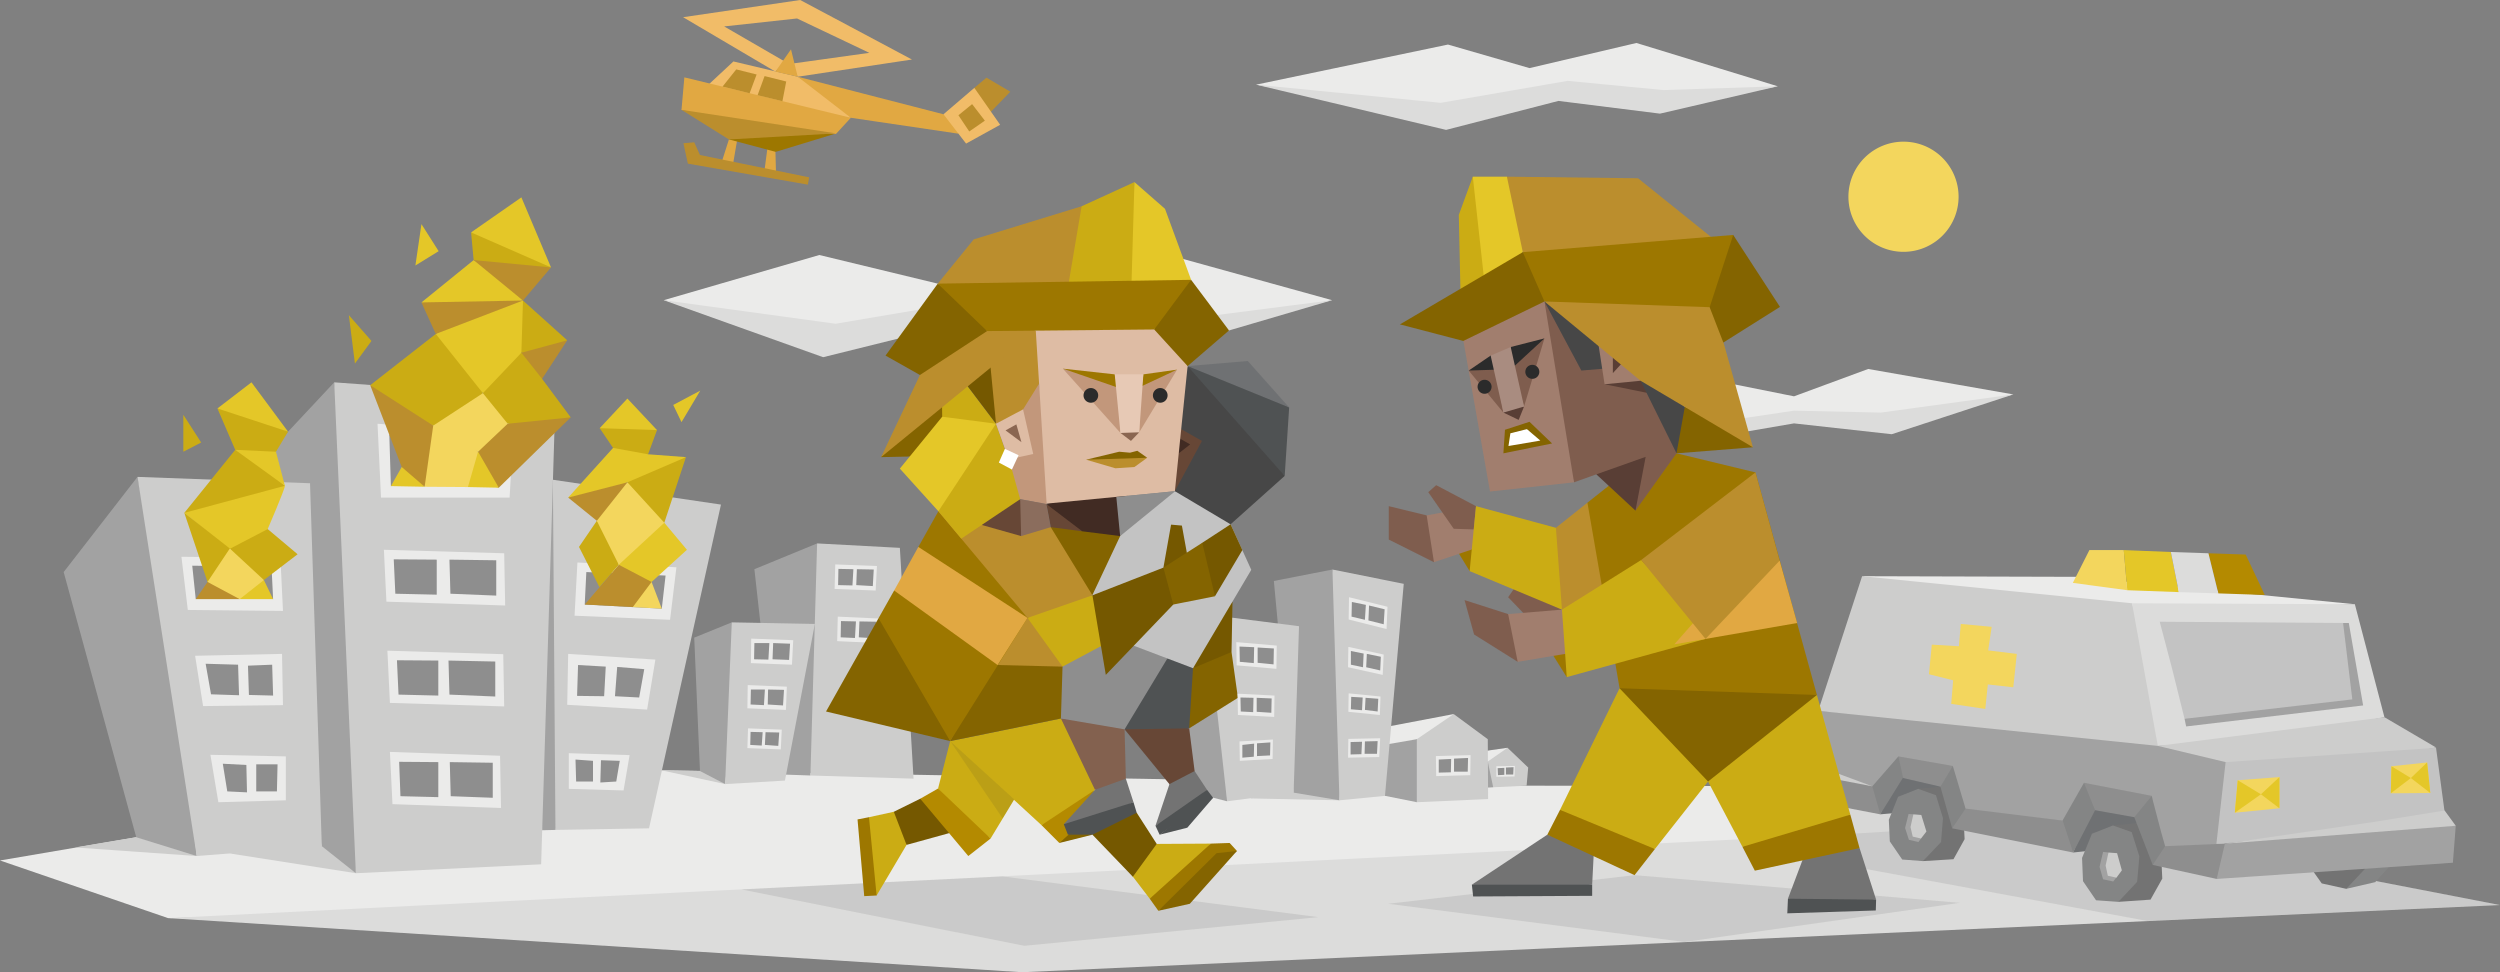 <svg id="Layer_1" data-name="Layer 1" xmlns="http://www.w3.org/2000/svg" viewBox="0 0 900 350"><rect x="0" y="0" width="900" height="350" fill="#808080" stroke="none"/><defs><style>.cls-1{fill:#ebebea;}.cls-2{fill:#dcdcdb;}.cls-3{fill:#9d7700;}.cls-4{fill:#a17e6e;}.cls-5{fill:#846400;}.cls-6{fill:#b48a00;}.cls-7{fill:#cdcdcc;}.cls-30,.cls-8{fill:#2b2b2b;}.cls-8{fill-opacity:0.1;}.cls-9{fill:#6f7173;}.cls-10{fill:#737373;}.cls-11{fill:#848585;}.cls-12{fill:#a2a2a2;}.cls-13{fill:#8e8e8e;}.cls-14{fill:#c3c3c3;}.cls-15{fill:#f3d65d;}.cls-16{fill:#e4c728;}.cls-17{fill:#bb8e2d;}.cls-18{fill:#cbac14;}.cls-19{fill:#755800;}.cls-20{fill:#83614f;}.cls-21{fill:#674736;}.cls-22{fill:#4f5253;}.cls-23{fill:#412b23;}.cls-24{fill:#474747;}.cls-25{fill:#c2977b;}.cls-26{fill:#debca4;}.cls-27{fill:#8a6651;}.cls-28{fill:#7f5d4e;}.cls-29{fill:#593e35;}.cls-31{fill:#fff;}.cls-32{fill:#e7c9b5;}.cls-33{fill:#a98c80;}.cls-34{fill:#8b6d5d;}.cls-35{fill:#e1a842;}.cls-36{fill:#f1bc68;}</style></defs><title>explorers_Virtuoso_ISTP_strenghts</title><g id="Layer_1-2" data-name="Layer_1"><g id="_396306376" data-name=" 396306376"><polygon class="cls-1" points="238.92 108.07 294.96 91.8 337.59 102.11 397.98 85.5 479.56 108.07 401.3 124.34 339.99 114.6 299.54 121.82 238.92 108.07"/><polygon class="cls-1" points="452.18 30.48 521.27 16.04 550.61 24.52 589.11 15.47 639.99 31.06 600.23 38.28 564.36 33.01 518.07 42.17 452.18 30.48"/><polygon class="cls-1" points="724.79 141.99 672.54 132.83 645.84 142.68 624.75 138.44 595.53 146.81 624.98 153.11 644.58 149.79 680.44 152.42 724.79 141.99"/><polygon class="cls-2" points="724.79 141.99 677.12 148.53 645.84 147.84 628.19 150.47 595.53 146.81 623.15 156.32 645.84 152.42 681.02 156.32 724.79 141.99"/><polygon class="cls-2" points="238.92 108.07 300.8 116.55 339.31 110.02 396.71 118.73 479.56 108.07 401.07 131.11 337.01 118.5 296.33 128.59 238.92 108.07"/><polygon class="cls-2" points="452.18 30.48 518.64 37.02 564.36 29.11 598.85 32.43 639.99 31.06 597.59 40.91 561.04 36.33 520.59 46.76 452.18 30.48"/><polygon class="cls-3" points="522.88 195.51 529.07 205.6 533.19 195.4 522.88 195.51"/><polygon class="cls-3" points="557.94 234.02 564.02 243.76 566.88 232.65 557.94 234.02"/><polygon class="cls-4" points="513.6 185.54 508.9 187.72 516.23 202.39 529.87 197.81 535.37 192.42 531.36 182.22 513.6 185.54"/><polygon class="cls-5" points="327.39 147.95 317.19 164.57 336.9 164.11 342.97 145.55 337.59 139.59 327.39 147.95"/><polygon class="cls-1" points="0 309.77 60.5 330.52 336.9 325.36 742.55 295.33 674.03 283.07 549.81 282.84 194.81 276.54 0 309.77"/><polygon class="cls-5" points="393.28 300.49 381.36 303.47 385.14 296.02 393.28 300.49"/><polygon class="cls-6" points="374.94 297.05 383.42 286.97 394.19 284.33 384.68 300.49 381.36 303.47 374.94 297.05"/><polygon class="cls-7" points="465.36 281.35 450.11 287.43 482.2 288.11 465.36 281.35"/><polygon class="cls-7" points="26.93 305.08 70.82 308.17 53.63 300.61 26.93 305.08"/><polygon class="cls-7" points="82.73 307.25 128.11 314.36 116.54 301.52 82.73 307.25"/><polygon class="cls-7" points="238.24 277.34 261.04 282.27 254.16 277.57 238.24 277.34"/><polygon class="cls-2" points="60.5 330.52 367.95 350 900 325.82 742.55 295.33 670.59 299.92 60.5 330.52"/><polygon class="cls-8" points="627.96 296.25 663.14 311.26 773.03 331.55 900 325.82 855.42 317.11 702.67 287.88 665.43 290.98 627.96 296.25"/><polygon class="cls-1" points="768.22 220.61 847.75 217.52 747.36 207.66 670.36 207.43 688.46 212.71 768.22 220.61"/><polygon class="cls-9" points="750.34 296.37 746.33 306.91 750.57 306.45 769.25 296.37 771.2 293.04 764.78 291.09 753.67 290.18 750.34 296.37"/><polygon class="cls-10" points="769.25 296.37 760.66 297.17 762.6 324.67 774.18 323.87 778.42 316.31 777.96 306.34 769.25 296.37"/><polygon class="cls-11" points="760.66 297.17 753.1 300.15 749.54 308.86 749.88 317.22 754.58 324.1 762.6 324.67 769.37 317.45 770.17 308.29 767.42 299.57 760.66 297.17"/><polygon class="cls-12" points="757.11 306.68 755.84 312.07 757.11 316.54 760.77 317.34 761.92 315.85 759.05 306.91 757.11 306.68"/><polygon class="cls-9" points="680.79 283.19 676.89 293.16 680.9 292.81 698.55 283.19 693.05 279.86 683.31 278.6 680.79 283.19"/><polygon class="cls-11" points="851.3 291.55 842.7 292.47 844.65 319.98 855.08 317.57 860.47 311.61 860.01 301.64 851.3 291.55"/><polygon class="cls-10" points="842.7 292.47 835.14 295.45 831.59 304.16 831.93 312.52 835.83 318.03 844.65 319.98 851.53 312.64 852.22 303.59 849.58 294.88 842.7 292.47"/><polygon class="cls-12" points="654.55 255.91 655 282.5 675.51 286.4 683.54 274.48 699.35 278.37 708.29 293.73 746.33 300.95 754.13 286.74 771.89 288.34 776.93 306.91 799.27 310.58 807.18 273.9 794.69 269.66 772.46 264.39 654.55 255.91"/><polygon class="cls-7" points="670.36 207.43 654.55 255.91 776.81 268.52 779.57 259.23 767.53 217.18 670.36 207.43"/><polygon class="cls-13" points="650.65 288.11 650.76 278.6 657.3 278.6 674.03 283.07 678.04 285.59 676.89 293.16 650.65 288.11"/><polygon class="cls-10" points="698.55 283.19 690.53 283.99 692.25 310 703.25 309.32 707.26 302.1 706.8 292.7 698.55 283.19"/><polygon class="cls-13" points="746.33 306.91 702.79 298.2 703.7 291.9 707.6 291.09 744.73 295.68 746.33 300.95 746.33 306.91"/><polygon class="cls-11" points="750.23 281.81 742.55 295.33 746.33 306.91 754.24 291.67 756.07 284.9 750.23 281.81"/><polygon class="cls-13" points="768.34 294.19 754.24 291.67 750.23 281.81 774.64 286.51 773.03 292.36 768.34 294.19"/><polygon class="cls-11" points="774.98 311.38 768.34 294.19 774.64 286.51 775.1 288.46 777.96 299.35 779.45 304.62 779.79 307.37 774.98 311.38"/><polygon class="cls-13" points="798.01 316.42 774.98 311.38 779.45 304.62 801.22 303.7 801.79 313.1 798.01 316.42"/><polygon class="cls-11" points="690.53 283.99 683.31 286.85 679.98 295.11 680.33 302.9 684.8 309.43 692.25 310 698.78 303.13 699.47 294.53 696.94 286.28 690.53 283.99"/><polygon class="cls-12" points="687.09 293.04 685.83 298.08 687.2 302.32 690.64 303.13 691.56 301.87 688.81 293.16 687.09 293.04"/><polygon class="cls-11" points="683.42 272.3 674.03 283.07 676.89 293.16 685.14 279.86 685.83 275.62 683.42 272.3"/><polygon class="cls-13" points="703.02 275.74 683.42 272.3 685.14 280.09 698.55 283.19 702.22 281.24 703.02 275.74"/><polygon class="cls-11" points="702.79 298.2 698.55 283.19 703.02 275.74 707.6 291.09 702.79 298.2"/><polygon class="cls-2" points="847.75 217.52 767.53 217.18 776.81 268.52 815.66 266.34 858.4 258.2 847.75 217.52"/><polygon class="cls-7" points="876.97 269.09 858.4 258.2 776.81 268.52 801.22 274.36 843.97 275.85 876.97 269.09"/><polygon class="cls-14" points="876.51 297.28 880.18 293.16 876.97 269.2 801.22 274.36 797.9 303.81 800.65 303.7 876.51 297.28"/><polygon class="cls-12" points="883.04 310.58 798.01 316.42 800.99 303.59 870.89 295.68 884.07 297.28 883.04 310.58"/><polygon class="cls-15" points="860.7 285.59 860.92 275.85 873.76 274.48 874.9 285.48 860.7 285.59"/><polygon class="cls-15" points="820.59 290.98 820.59 279.75 805.58 280.89 804.54 292.58 820.59 290.98"/><polygon class="cls-7" points="880.06 291.78 884.07 297.28 801.22 303.7 854.51 295.91 880.06 291.78"/><polygon class="cls-7" points="650.76 278.6 654.89 275.97 674.03 283.07 650.76 278.6"/><polygon class="cls-14" points="777.5 223.82 843.51 224.28 845 225.66 847.98 253.04 791.25 259.35 786.44 258.77 781.97 240.78 777.5 223.82"/><polygon class="cls-12" points="843.51 224.28 846.83 251.78 786.44 258.77 787.01 261.52 850.73 253.96 845.57 224.28 843.51 224.28"/><polygon class="cls-16" points="860.92 275.85 867.91 280.09 860.7 285.59 860.92 275.85"/><polygon class="cls-16" points="873.76 274.48 867.91 280.09 874.9 285.48 873.76 274.48"/><polygon class="cls-16" points="805.58 280.89 813.94 285.94 804.54 292.58 805.58 280.89"/><polygon class="cls-16" points="820.59 279.75 813.94 285.94 820.59 290.98 820.59 279.75"/><polygon class="cls-7" points="688.81 293.16 687.78 297.74 688.58 301.18 691.56 301.87 693.51 299.35 691.67 293.39 688.81 293.16"/><polygon class="cls-7" points="759.05 306.91 758.02 311.61 758.82 315.27 761.92 315.96 763.87 313.33 762.15 307.14 759.05 306.91"/><polygon class="cls-8" points="606.42 339.11 499.73 325.36 588.43 315.05 705.54 325.02 606.42 339.11"/><polygon class="cls-12" points="458.59 209.15 465.7 285.36 482.2 288.11 485.18 238.95 479.68 205.03 458.59 209.15"/><polygon class="cls-1" points="531.36 270.81 542.7 269.2 538.81 275.05 533.31 275.74 531.36 270.81"/><polygon class="cls-7" points="533.31 275.74 542.7 269.2 550.15 276.31 549.58 282.84 537.55 283.42 533.31 275.74"/><polygon class="cls-12" points="513.25 279.4 510.05 266.11 502.94 264.85 494.81 268.75 498.59 286.51 510.05 288.8 513.25 279.4"/><polygon class="cls-1" points="497.44 261.98 523.34 257.06 515.55 266.11 510.05 266.11 494.81 268.75 497.44 261.98"/><polygon class="cls-12" points="534.45 274.94 535.6 274.13 537.55 283.42 535.72 283.53 534.11 278.14 534.45 274.94"/><polygon class="cls-7" points="510.05 266.11 523.34 257.06 535.6 266.11 535.72 287.66 510.05 288.8 510.05 266.11"/><polygon class="cls-12" points="423.64 277.46 430.98 285.71 441.75 288.46 440.83 247.43 423.3 255.45 423.64 277.46"/><polygon class="cls-7" points="434.3 221.19 467.65 225.43 465.7 285.36 441.75 288.46 434.3 221.19"/><polygon class="cls-7" points="505.35 210.18 479.68 205.03 482.2 288.11 498.59 286.51 505.35 210.18"/><polygon class="cls-12" points="271.58 204.91 279.03 271.95 278.8 278.72 291.75 279.18 298.05 216.6 294.16 195.63 271.58 204.91"/><polygon class="cls-12" points="266.08 237.69 263.44 224.05 249.92 229.55 251.99 277.57 261.04 282.27 266.08 237.69"/><polygon class="cls-7" points="323.95 197.23 294.16 195.63 291.75 279.18 328.88 280.32 323.95 197.23"/><polygon class="cls-1" points="301.6 221.99 301.38 230.81 316.27 231.5 316.62 222.68 301.6 221.99"/><polygon class="cls-13" points="302.75 223.59 302.64 229.44 307.79 229.67 308.14 223.71 302.75 223.59"/><polygon class="cls-13" points="309.4 223.71 315.47 223.82 315.13 229.78 309.17 229.44 309.4 223.71"/><polygon class="cls-7" points="261.04 282.27 263.44 224.05 293.35 224.62 282.58 281.01 261.04 282.27"/><polygon class="cls-5" points="445.65 251.21 428.11 262.21 425.94 247.09 429.49 240.55 437.51 234.71 443.35 234.71 445.65 251.21"/><polygon class="cls-17" points="367.95 107.61 337.59 102.11 350.54 86.18 389.38 74.26 390.99 86.87 387.89 104.52 367.95 107.61"/><polygon class="cls-18" points="389.38 74.26 408.4 65.55 411.04 105.44 384.8 101.42 389.38 74.26"/><polygon class="cls-16" points="408.4 65.55 407.26 104.86 428.8 100.74 419.4 75.18 408.4 65.55"/><polygon class="cls-5" points="378.27 189.78 381.25 204.34 393.51 214.65 403.25 200.78 405.65 191.96 395.11 188.75 378.27 189.78"/><polygon class="cls-8" points="266.88 320.2 368.75 340.49 474.64 330.17 360.85 315.5 266.88 320.2"/><polygon class="cls-12" points="22.92 205.94 49.5 171.68 64.97 250.64 70.82 308.17 49.05 301.41 22.92 205.94"/><polygon class="cls-12" points="120.32 137.64 87.2 173.05 115.85 304.62 128.11 314.36 130.75 211.44 120.32 137.64"/><polygon class="cls-7" points="111.61 173.97 49.5 171.68 70.82 308.17 115.85 304.62 111.61 173.97"/><polygon class="cls-7" points="259.55 181.65 199.04 172.71 189.65 254.19 199.96 298.77 233.65 298.2 259.55 181.65"/><polygon class="cls-12" points="199.04 172.71 193.77 218.55 195.15 298.89 199.96 298.77 199.04 172.71"/><polygon class="cls-7" points="199.96 143.48 120.32 137.64 128.11 314.36 194.81 311.15 199.96 143.48"/><polygon class="cls-1" points="65.32 200.44 67.61 219.58 101.87 219.93 100.95 200.78 65.32 200.44"/><polygon class="cls-13" points="69.21 203.65 97.75 204 98.32 215.69 86.97 211.79 70.47 215.69 69.21 203.65"/><polygon class="cls-1" points="70.24 236.08 101.53 235.4 101.87 253.85 73.11 254.19 70.24 236.08"/><polygon class="cls-13" points="74.03 238.95 75.97 249.95 86.06 250.29 85.71 239.29 74.03 238.95"/><polygon class="cls-13" points="89.27 239.64 89.61 250.18 98.32 250.41 97.98 239.29 89.27 239.64"/><polygon class="cls-1" points="75.75 271.73 102.9 272.3 102.9 288.11 78.61 288.8 75.75 271.73"/><polygon class="cls-13" points="80.21 274.94 88.69 275.39 88.92 285.25 81.82 284.9 80.21 274.94"/><polygon class="cls-13" points="92.25 275.16 92.25 284.9 99.69 284.9 99.92 275.16 92.25 275.16"/><polygon class="cls-1" points="138.2 197.92 139.11 216.6 181.86 217.98 181.51 199.18 138.2 197.92"/><polygon class="cls-1" points="135.91 152.54 137.16 179.13 183.46 179.13 184.72 156.78 135.91 152.54"/><polygon class="cls-13" points="140.15 156.43 140.72 175 161.46 170.65 179.56 175.57 180.37 160.1 140.15 156.43"/><polygon class="cls-13" points="141.75 201.36 142.32 213.74 157.22 214.08 157.22 201.47 141.75 201.36"/><polygon class="cls-13" points="161.8 201.47 178.65 201.7 178.65 214.42 162.15 213.74 161.8 201.47"/><polygon class="cls-1" points="139.46 234.25 140.37 253.04 181.51 254.31 181.17 235.51 139.46 234.25"/><polygon class="cls-13" points="142.9 237.69 143.47 250.06 157.79 250.41 157.79 237.8 142.9 237.69"/><polygon class="cls-13" points="161.46 237.8 178.3 238.15 178.3 250.75 161.8 250.06 161.46 237.8"/><polygon class="cls-1" points="140.37 270.69 141.29 289.49 180.37 290.87 180.02 272.07 140.37 270.69"/><polygon class="cls-13" points="143.7 274.25 144.16 286.63 157.79 286.97 157.79 274.36 143.7 274.25"/><polygon class="cls-13" points="161.92 274.36 177.39 274.59 177.39 287.2 162.26 286.63 161.92 274.36"/><polygon class="cls-1" points="235.94 237.46 204.54 235.4 204.2 253.73 232.96 255.45 235.94 237.46"/><polygon class="cls-13" points="231.93 240.9 230.1 251.1 221.39 250.64 222.19 240.09 231.93 240.9"/><polygon class="cls-13" points="218.07 239.98 217.49 250.64 207.75 250.52 208.1 239.41 218.07 239.98"/><polygon class="cls-1" points="226.66 271.84 204.77 271.15 204.77 283.99 224.48 284.56 226.66 271.84"/><polygon class="cls-13" points="223.11 273.9 216.35 273.68 216.12 281.7 221.85 281.35 223.11 273.9"/><polygon class="cls-13" points="213.48 273.9 213.48 281.35 207.41 281.35 207.18 273.44 213.48 273.9"/><polygon class="cls-1" points="243.51 204.22 241.22 223.13 206.84 221.65 207.87 202.5 243.51 204.22"/><polygon class="cls-13" points="239.61 207.2 211.08 205.94 210.5 217.63 238.24 219.12 239.61 207.2"/><polygon class="cls-17" points="70.47 215.69 74.71 209.5 83.65 210.18 86.29 215.69 70.47 215.69"/><polygon class="cls-16" points="98.32 215.69 86.29 215.69 88.92 209.84 95 208.81 98.32 215.69"/><polygon class="cls-18" points="107.14 199.53 95 208.81 86.97 205.6 82.73 197.46 88.35 190.47 96.37 190.47 107.14 199.53"/><polygon class="cls-15" points="74.25 199.41 74.71 209.5 86.29 215.69 95 208.81 82.73 197.46 74.25 199.41"/><path class="cls-16" d="M66.35,184.63l15.93,13.18,14.09-7.34s6.19-14.32,6.19-15.58-19.14.68-19.14.68Z"/><polygon class="cls-18" points="84.68 161.94 66.35 184.63 102.56 174.88 91.56 165.14 84.68 161.94"/><polygon class="cls-18" points="78.27 147.04 84.68 161.94 94.88 164.8 99.35 162.62 103.7 155.4 90.98 148.41 78.27 147.04"/><polygon class="cls-16" points="90.53 137.64 78.27 147.04 103.7 155.4 90.53 137.64"/><polygon class="cls-16" points="102.56 174.88 84.68 161.94 99.35 162.62 102.56 174.88"/><polygon class="cls-16" points="144.61 168.12 140.72 175 152.87 175.23 148.17 168.7 144.61 168.12"/><polygon class="cls-16" points="172.12 162.62 168.56 167.44 168.45 175.34 179.56 175.57 177.04 165.49 172.12 162.62"/><polygon class="cls-15" points="155.96 153.22 151.15 164.57 152.87 175.23 168.45 175.34 172.12 162.62 166.62 157.12 155.96 153.22"/><polygon class="cls-17" points="133.27 138.67 144.61 168.12 152.87 175.23 155.96 153.22 146.56 143.48 133.27 138.67"/><polygon class="cls-17" points="205.46 150.25 179.56 175.57 172.12 162.62 177.96 153.8 182.77 152.54 192.51 148.99 205.46 150.25"/><polygon class="cls-15" points="173.84 141.54 161.46 144.75 155.96 153.22 172.12 162.62 182.77 152.54 180.25 145.78 173.84 141.54"/><polygon class="cls-18" points="205.46 150.25 182.77 152.54 173.84 141.54 177.27 132.48 187.7 126.98 194.46 130.19 195.15 136.38 205.46 150.25"/><polygon class="cls-18" points="156.88 120.22 133.27 138.67 155.96 153.22 173.84 141.54 165.35 125.72 156.88 120.22"/><polygon class="cls-16" points="188.27 108.19 192.86 119.53 187.7 126.98 173.84 141.54 156.88 120.22 172.8 110.48 188.27 108.19"/><polygon class="cls-17" points="151.72 108.87 156.88 120.22 188.27 108.19 171.77 105.67 151.72 108.87"/><polygon class="cls-17" points="204.2 122.51 195.72 121.48 187.7 126.98 195.15 136.38 204.2 122.51"/><polygon class="cls-18" points="188.27 108.19 204.2 122.51 187.7 126.98 188.27 108.19"/><polygon class="cls-16" points="170.51 93.63 151.72 108.87 188.27 108.19 178.99 98.22 170.51 93.63"/><polygon class="cls-17" points="198.36 96.27 188.27 108.19 170.51 93.63 183.12 92.72 198.36 96.27"/><polygon class="cls-18" points="169.59 83.66 170.51 93.63 198.36 96.27 183.46 86.87 169.59 83.66"/><polygon class="cls-16" points="187.7 71.05 169.59 83.66 198.36 96.27 187.7 71.05"/><polygon class="cls-17" points="222.77 203.31 210.5 217.63 227.81 218.55 234.91 213.39 234.57 209.5 229.75 203.54 222.77 203.31"/><polygon class="cls-15" points="234.57 209.5 238.24 219.12 227.81 218.55 234.57 209.5"/><polygon class="cls-16" points="247.29 197.92 234.57 209.5 222.77 203.31 225.86 193.34 239.15 188.18 247.29 197.92"/><polygon class="cls-18" points="215.78 211.33 208.44 196.89 214.86 187.49 221.96 193.68 222.77 203.31 215.78 211.33"/><polygon class="cls-15" points="225.86 173.63 217.49 180.04 214.86 187.49 222.77 203.31 239.15 188.18 235.26 178.09 225.86 173.63"/><polygon class="cls-17" points="204.54 179.13 214.86 187.49 225.86 173.63 215.55 173.28 204.54 179.13"/><polygon class="cls-18" points="246.94 164.57 231.7 167.44 225.86 173.63 239.15 188.18 246.94 164.57"/><polygon class="cls-16" points="220.7 161.25 204.54 179.13 225.86 173.63 246.94 164.57 233.31 163.54 227.12 160.33 220.7 161.25"/><polygon class="cls-18" points="215.89 154.14 220.7 161.25 233.31 163.54 236.52 154.83 227.12 151.97 215.89 154.14"/><polygon class="cls-16" points="225.86 143.48 215.89 154.14 236.52 154.83 225.86 143.48"/><polygon class="cls-18" points="315.58 322.38 312.83 319.75 310.77 301.52 312.83 294.19 321.77 292.24 327.73 295.45 326.36 304.16 315.58 322.38"/><polygon class="cls-3" points="308.71 294.99 311.12 322.61 315.58 322.38 312.83 294.19 308.71 294.99"/><polygon class="cls-19" points="331.28 287.54 321.77 292.24 326.36 304.16 341.71 299.92 339.42 291.44 331.28 287.54"/><polygon class="cls-18" points="342.06 266.8 337.7 283.87 344.81 293.27 356.61 301.87 369.56 280.44 367.49 274.82 352.94 267.6 342.06 266.8"/><polygon class="cls-5" points="297.37 256.14 342.06 266.8 331.05 234.48 316.27 222.56 297.37 256.14"/><polygon class="cls-18" points="406.8 314.24 407.6 306.68 416.42 303.81 435.9 303.7 421.81 320.09 413.9 323.53 406.8 314.24"/><polygon class="cls-3" points="417 327.88 445.3 306.34 442.67 303.47 435.9 303.7 413.9 323.53 417 327.88"/><polygon class="cls-19" points="416.42 303.81 409.21 292.58 392.93 291.67 393.28 300.49 407.83 315.62 416.42 303.81"/><polygon class="cls-18" points="342.06 266.8 374.94 297.05 394.19 284.33 394.54 272.3 381.93 258.66 342.06 266.8"/><polygon class="cls-10" points="394.19 284.33 399.69 278.14 405.31 280.32 408.06 288.8 395 294.65 382.96 296.71 394.19 284.33"/><polygon class="cls-20" points="381.93 258.66 394.19 284.33 405.31 280.32 404.85 262.56 390.64 257.74 381.93 258.66"/><polygon class="cls-21" points="404.85 262.56 421.81 283.3 430.98 285.71 430.06 277.57 428.11 262.21 415.51 259.69 404.85 262.56"/><polygon class="cls-22" points="429.49 240.55 424.9 235.74 419.4 237.34 408.06 249.38 404.85 262.56 428.11 262.21 429.49 240.55"/><polygon class="cls-13" points="382.51 239.98 379.3 248.69 381.93 258.66 404.85 262.56 420.21 237.12 410.01 229.9 400.95 228.06 386.4 230.24 382.51 239.98"/><polygon class="cls-19" points="443.7 216.6 443.35 234.71 429.49 240.55 433.38 227.03 443.7 216.6"/><polygon class="cls-14" points="422.38 217.63 409.44 221.87 401.41 229.9 429.49 240.55 450.46 205.14 443.01 188.75 440.03 200.67 422.38 217.63"/><polygon class="cls-5" points="370.01 219.47 355.69 238.95 342.06 266.8 381.93 258.66 382.51 239.98 378.27 228.29 370.01 219.47"/><polygon class="cls-17" points="382.51 239.98 359.13 239.41 361.65 226.46 369.9 222.44 378.27 228.29 382.51 239.98"/><polygon class="cls-3" points="337.81 184.05 330.6 196.89 335.29 207.89 321.89 212.59 316.27 222.56 342.06 266.8 369.9 222.44 358.21 196.54 350.19 191.39 345.03 183.25 337.81 184.05"/><polygon class="cls-18" points="393.28 214.31 378.61 215.69 369.9 222.44 382.51 239.98 401.41 229.9 399.01 220.15 393.28 214.31"/><polygon class="cls-17" points="360.5 184.28 354.32 185.2 337.81 184.05 369.9 222.44 393.28 214.31 378.27 189.78 371.5 188.75 367.61 192.99 365.32 184.28 360.5 184.28"/><polygon class="cls-21" points="367.27 179.7 355.69 180.96 353.4 188.98 367.61 192.99 369.56 185.2 367.27 179.7"/><polygon class="cls-23" points="406.11 178.44 400.04 176.49 376.78 181.3 381.02 188.18 389.61 191.27 403.25 192.99 406.11 178.44"/><path class="cls-14" d="M443,188.75l-9.63-10L423,176.83l-13.3,6.42L403.25,193l-10.09,21.43,19.48-4.58,6.19-5.5,12.26-4.24S442.9,188.64,443,188.75Z"/><polygon class="cls-24" points="422.96 176.83 443.01 188.75 462.49 171.33 450.46 150.59 427.54 131.79 422.04 152.88 422.96 176.83"/><polygon class="cls-22" points="464.1 146.69 462.49 171.33 427.54 131.79 445.3 135.12 464.1 146.69"/><polygon class="cls-9" points="449.2 129.96 427.54 131.79 464.1 146.69 449.2 129.96"/><polygon class="cls-21" points="423.19 153.34 432.7 158.73 422.96 176.83 423.19 153.34"/><polygon class="cls-23" points="424.22 157.58 428.46 159.99 424.33 163.2 424.22 157.58"/><polygon class="cls-25" points="376.78 181.53 367.27 179.7 361.76 170.65 363.48 166.18 358.56 152.54 363.14 144.51 374.02 138.21 378.61 162.97 376.78 181.53"/><polygon class="cls-17" points="358.56 152.54 365.09 154.49 368.3 147.38 374.02 138.21 377.69 125.03 372.88 119.07 363.48 115.98 355.35 119.19 353.4 137.98 358.56 152.54"/><polygon class="cls-26" points="372.88 119.07 376.78 181.3 422.96 176.83 427.54 131.79 424.33 120.56 407.14 112.43 372.88 119.07"/><polygon class="cls-25" points="382.62 132.71 403.36 155.86 403.82 137.07 382.62 132.71"/><polygon class="cls-25" points="410.24 137.75 410.12 155.63 423.76 133.06 410.24 137.75"/><polygon class="cls-18" points="341.71 170.07 337.81 184.05 346.06 193.91 367.27 179.7 364.29 169.04 358.56 152.54 341.71 170.07"/><polygon class="cls-3" points="382.62 132.71 401.3 134.77 402.56 139.59 382.62 132.71"/><polygon class="cls-3" points="411.61 134.77 411.04 139.01 423.76 133.06 411.61 134.77"/><polygon class="cls-27" points="406.46 154.49 403.36 155.86 407.14 158.73 410.12 155.63 406.46 154.49"/><polygon class="cls-17" points="408.4 168.12 401.53 168.58 390.99 165.49 406.8 163.88 412.99 164.8 408.4 168.12"/><polygon class="cls-10" points="529.87 318.48 557.03 300.49 573.87 304.85 573.18 318.48 549.01 320.55 529.87 318.48"/><polygon class="cls-3" points="557.03 300.49 561.61 291.55 583.04 294.07 595.76 305.65 588.43 315.05 557.03 300.49"/><polygon class="cls-18" points="583.04 247.77 561.61 291.55 595.76 305.65 614.9 281.35 603.67 258.2 583.04 247.77"/><polygon class="cls-10" points="675.4 323.87 657.64 325.48 643.66 323.53 650.53 305.31 669.44 305.31 675.4 323.87"/><polygon class="cls-3" points="666.12 293.27 669.44 305.31 631.74 313.44 627.27 304.85 643.77 293.04 666.12 293.27"/><polygon class="cls-18" points="614.9 281.35 627.27 304.85 666.12 293.27 654.09 250.18 626.01 259.23 614.9 281.35"/><polygon class="cls-5" points="583.04 247.77 614.9 281.35 654.09 250.18 613.64 239.64 583.04 247.77"/><polygon class="cls-28" points="530.67 228.41 546.37 238.26 550.04 228.06 542.93 221.07 527.23 216.03 530.67 228.41"/><polygon class="cls-28" points="542.93 215 551.53 223.94 562.3 219.47 546.03 210.53 542.93 215"/><polygon class="cls-17" points="581.89 194.02 571.47 180.96 560.12 190.01 556.23 205.6 562.3 219.47 590.37 213.97 581.89 194.02"/><polygon class="cls-3" points="603.55 163.2 579.14 174.88 571.47 180.96 576.62 210.64 581.44 238.38 583.04 247.77 654.09 250.18 631.97 170.07 603.55 163.2"/><polygon class="cls-28" points="499.96 194.25 499.96 182.22 513.6 185.54 516.23 202.39 499.96 194.25"/><polygon class="cls-28" points="514.17 177.18 523.34 190.36 530.56 190.59 531.36 182.22 517.03 174.66 514.17 177.18"/><polygon class="cls-28" points="603.55 163.2 588.77 183.82 581.44 171.45 574.68 170.76 566.65 173.63 555.65 139.24 556 108.53 589.69 125.38 606.53 146.46 603.55 163.2"/><polygon class="cls-29" points="577.65 138.33 592.89 141.42 591.52 135.35 577.65 138.33"/><polygon class="cls-4" points="526.2 119.19 540.53 110.82 556 108.53 566.65 173.63 536.4 176.95 526.2 119.19"/><polygon class="cls-28" points="543.05 128.47 548.66 146.35 556 121.82 543.05 128.47"/><polygon class="cls-28" points="528.73 133.4 538.23 130.76 541.22 148.53 528.73 133.4"/><polygon class="cls-5" points="541.79 154.72 541.22 163.2 558.75 159.64 550.61 151.85 541.79 154.72"/><polygon class="cls-17" points="615.93 85.27 589.69 64.18 542.48 63.6 542.48 81.03 548.21 90.77 586.71 96.61 615.93 85.27"/><polygon class="cls-30" points="556 121.82 543.85 124.92 544.19 132.71 556 121.82"/><polygon class="cls-30" points="538.92 129.5 536.63 128.01 528.73 133.4 539.27 133.06 538.92 129.5"/><polygon class="cls-31" points="543.74 155.98 549.69 154.49 554.51 158.61 543.05 160.56 543.74 155.98"/><polygon class="cls-24" points="569.29 133.4 556 108.53 577.08 116.32 577.54 132.71 569.29 133.4"/><polygon class="cls-4" points="588.65 117.01 575.13 121.94 577.65 138.33 590.6 137.07 588.65 117.01"/><polygon class="cls-29" points="580.63 127.55 580.63 134.32 585.68 128.81 580.63 127.55"/><polygon class="cls-5" points="601.37 152.19 603.55 163.2 631.05 161.02 617.19 148.64 606.53 146.46 601.37 152.19"/><polygon class="cls-24" points="603.55 163.2 590.6 137.07 601.37 137.64 606.53 146.46 603.55 163.2"/><polygon class="cls-5" points="390.99 165.49 402.9 162.62 406.8 162.97 409.44 162.28 412.99 164.8 390.99 165.49"/><polygon class="cls-32" points="411.61 134.77 401.3 134.77 403.36 155.86 410.12 155.63 411.61 134.77"/><polygon class="cls-26" points="368.3 147.38 371.96 163.43 363.14 165.37 358.56 152.54 368.3 147.38"/><polygon class="cls-18" points="339.08 140.28 339.19 150.02 345.38 154.26 358.56 152.54 343.2 132.25 336.56 130.88 339.08 140.28"/><polygon class="cls-5" points="442.44 118.96 428.8 100.74 418.49 106.92 415.51 118.61 427.54 131.79 442.44 118.96"/><polygon class="cls-19" points="340.45 128.59 358.56 152.54 355.35 119.19 340.45 128.59"/><polygon class="cls-17" points="349.85 113.92 372.88 119.07 317.19 164.57 331.17 135 349.85 113.92"/><polygon class="cls-5" points="318.79 128.01 331.17 135 355.35 119.19 350.54 110.48 337.59 102.11 318.79 128.01"/><polygon class="cls-3" points="428.8 100.74 337.59 102.11 355.35 119.19 415.51 118.61 428.8 100.74"/><polygon class="cls-16" points="151.72 80.68 149.54 95.58 157.91 90.42 151.72 80.68"/><polygon class="cls-18" points="125.59 113.46 133.73 122.74 127.77 130.88 125.59 113.46"/><polygon class="cls-18" points="66 162.62 66 149.33 72.42 159.3 66 162.62"/><polygon class="cls-16" points="245.34 151.97 252.1 140.62 242.36 145.78 245.34 151.97"/><polygon class="cls-18" points="531.36 182.22 560.12 190.01 562.3 219.47 529.07 205.6 531.36 182.22"/><polygon class="cls-16" points="527.35 104.86 541.79 99.82 548.21 90.77 542.48 63.6 530.21 63.6 527.35 104.86"/><polygon class="cls-18" points="530.21 63.6 534.11 99.02 525.86 109.33 525.17 77.36 530.21 63.6"/><polygon class="cls-5" points="503.97 116.78 526.78 122.74 556 108.53 554.39 96.61 548.21 90.77 503.97 116.78"/><polygon class="cls-17" points="631.05 161.02 590.6 137.07 556 108.53 616.27 106.01 619.37 119.42 631.05 161.02"/><polygon class="cls-3" points="623.95 84.58 548.21 90.77 556 108.53 615.47 110.59 624.29 97.87 623.95 84.58"/><polygon class="cls-5" points="640.79 110.48 623.95 84.58 615.47 110.59 620.4 123.31 640.79 110.48"/><polygon class="cls-29" points="544.42 146.35 541.22 148.53 546.72 151.16 548.66 146.35 544.42 146.35"/><polygon class="cls-33" points="536.63 128.01 543.85 124.92 548.66 146.35 541.22 148.53 536.63 128.01"/><polygon class="cls-34" points="376.66 181.42 367.27 179.7 367.61 192.99 378.27 189.78 376.66 181.42"/><polygon class="cls-19" points="418.83 204.34 393.28 214.31 398.09 242.96 422.38 217.63 422.04 208.58 418.83 204.34"/><polygon class="cls-19" points="443.01 188.75 432.81 195.4 428.11 203.65 437.39 214.65 447.25 198.03 443.01 188.75"/><polygon class="cls-19" points="421.58 188.87 418.83 204.34 428.11 203.65 425.48 189.21 421.58 188.87"/><polygon class="cls-5" points="432.81 195.4 418.83 204.34 422.38 217.63 437.39 214.65 432.81 195.4"/><polygon class="cls-27" points="361.99 154.94 367.72 159.19 365.89 152.77 361.99 154.94"/><polygon class="cls-31" points="366.69 163.88 361.76 161.59 359.59 166.52 364.29 169.04 366.69 163.88"/><polygon class="cls-18" points="590.83 201.59 562.3 219.47 558.17 226.23 563.45 235.4 564.02 243.76 613.98 230.01 599.2 210.76 590.83 201.59"/><polygon class="cls-4" points="542.93 221.07 546.37 238.26 563.45 235.4 562.3 219.47 542.93 221.07"/><polygon class="cls-1" points="270.44 229.9 270.32 238.72 285.1 239.29 285.56 230.47 270.44 229.9"/><polygon class="cls-13" points="271.58 231.5 271.47 237.34 276.62 237.46 276.97 231.5 271.58 231.5"/><polygon class="cls-13" points="278.34 231.5 284.42 231.73 284.07 237.57 278.11 237.34 278.34 231.5"/><polygon class="cls-1" points="269.18 246.63 269.06 254.99 282.93 255.57 283.27 247.2 269.18 246.63"/><polygon class="cls-13" points="270.32 248.23 270.21 253.62 275.02 253.85 275.36 248.23 270.32 248.23"/><polygon class="cls-13" points="276.51 248.23 282.24 248.35 281.89 253.96 276.39 253.62 276.51 248.23"/><polygon class="cls-1" points="269.29 262.21 269.06 269.32 281.09 269.78 281.44 262.67 269.29 262.21"/><polygon class="cls-13" points="270.21 263.48 270.09 268.17 274.22 268.4 274.56 263.59 270.21 263.48"/><polygon class="cls-13" points="275.59 263.59 280.52 263.7 280.18 268.52 275.36 268.17 275.59 263.59"/><polygon class="cls-1" points="300.69 203.19 300.46 212.02 315.24 212.59 315.7 203.77 300.69 203.19"/><polygon class="cls-13" points="301.83 204.8 301.72 210.64 306.88 210.76 307.22 204.91 301.83 204.8"/><polygon class="cls-13" points="308.48 204.91 314.55 205.03 314.21 210.99 308.25 210.64 308.48 204.91"/><polygon class="cls-1" points="485.64 215 485.52 223.02 499.16 226.46 499.5 218.44 485.64 215"/><polygon class="cls-13" points="486.67 216.72 486.56 221.99 491.37 223.13 491.71 217.75 486.67 216.72"/><polygon class="cls-13" points="492.86 217.98 498.47 219.35 498.13 224.74 492.63 223.36 492.86 217.98"/><polygon class="cls-1" points="485.41 232.88 485.3 240.21 497.78 242.96 498.13 235.63 485.41 232.88"/><polygon class="cls-13" points="486.32 234.37 486.32 239.29 490.68 240.21 490.91 235.28 486.32 234.37"/><polygon class="cls-13" points="492.06 235.4 497.1 236.43 496.87 241.36 491.83 240.21 492.06 235.4"/><polygon class="cls-1" points="485.52 249.61 485.41 256.25 496.75 257.4 496.98 250.75 485.52 249.61"/><polygon class="cls-13" points="486.44 250.87 486.32 255.34 490.33 255.68 490.56 251.1 486.44 250.87"/><polygon class="cls-13" points="491.6 251.21 496.18 251.56 495.95 256.14 491.37 255.57 491.6 251.21"/><polygon class="cls-1" points="485.41 266 485.3 272.76 496.52 272.53 496.87 265.77 485.41 266"/><polygon class="cls-13" points="486.21 267.14 486.21 271.61 490.11 271.5 490.33 267.03 486.21 267.14"/><polygon class="cls-13" points="491.37 266.91 495.95 266.8 495.72 271.38 491.25 271.38 491.37 266.91"/><polygon class="cls-1" points="445.07 231.16 445.19 239.52 459.51 240.78 459.63 232.42 445.07 231.16"/><polygon class="cls-13" points="446.22 232.76 446.33 238.26 451.37 238.72 451.49 232.99 446.22 232.76"/><polygon class="cls-13" points="452.75 233.1 458.59 233.45 458.48 239.18 452.75 238.61 452.75 233.1"/><polygon class="cls-1" points="445.53 249.72 445.65 257.4 458.71 258.09 458.82 250.41 445.53 249.72"/><polygon class="cls-13" points="446.56 251.1 446.68 256.14 451.14 256.37 451.26 251.21 446.56 251.1"/><polygon class="cls-13" points="452.41 251.21 457.79 251.44 457.68 256.6 452.41 256.25 452.41 251.21"/><polygon class="cls-1" points="446.22 266.91 446.33 273.9 458.14 273.22 458.25 266.23 446.22 266.91"/><polygon class="cls-13" points="447.25 268.17 447.25 272.76 451.37 272.41 451.49 267.71 447.25 268.17"/><polygon class="cls-13" points="452.52 267.6 457.33 267.26 457.22 271.95 452.52 272.19 452.52 267.6"/><polygon class="cls-1" points="516.92 272.19 517.03 279.4 529.3 279.06 529.41 271.84 516.92 272.19"/><polygon class="cls-13" points="517.95 273.44 517.95 278.14 522.31 278.03 522.42 273.22 517.95 273.44"/><polygon class="cls-13" points="523.45 273.1 528.5 272.87 528.38 277.8 523.45 277.8 523.45 273.1"/><polygon class="cls-1" points="538.69 275.85 538.69 279.63 545.23 279.52 545.34 275.74 538.69 275.85"/><polygon class="cls-13" points="539.15 276.54 539.27 279.06 541.56 278.94 541.56 276.43 539.15 276.54"/><polygon class="cls-13" points="542.13 276.31 544.88 276.19 544.77 278.83 542.13 278.83 542.13 276.31"/><polygon class="cls-13" points="403.25 192.99 423.07 176.83 401.87 178.9 403.25 192.99"/><polygon class="cls-18" points="82.73 197.46 74.71 209.5 66.35 184.63 82.73 197.46"/><path class="cls-21" d="M376.66,181.42l12.95,9.85-11.34-1.49S376.78,181.53,376.66,181.42Z"/><polygon class="cls-29" points="574.68 170.76 592.44 164.46 588.77 183.82 574.68 170.76"/><polygon class="cls-16" points="358.56 152.54 337.81 184.05 323.95 168.7 339.19 150.02 358.56 152.54"/><polygon class="cls-35" points="321.89 212.59 359.13 239.41 369.9 222.44 330.6 196.89 321.89 212.59"/><path class="cls-30" d="M392.7,139.7a2.64,2.64,0,1,1-2.63,2.64A2.64,2.64,0,0,1,392.7,139.7Z"/><path class="cls-30" d="M417.69,139.7a2.64,2.64,0,1,1-2.64,2.64A2.64,2.64,0,0,1,417.69,139.7Z"/><path class="cls-30" d="M551.64,131.34a2.52,2.52,0,1,1-2.52,2.52A2.52,2.52,0,0,1,551.64,131.34Z"/><polygon class="cls-22" points="530.33 322.73 529.87 318.48 573.18 318.48 573.18 322.5 530.33 322.73"/><polygon class="cls-22" points="643.43 328.8 643.66 323.53 675.4 323.87 675.29 327.77 643.43 328.8"/><path class="cls-30" d="M534.45,136.72a2.52,2.52,0,1,1-2.52,2.52A2.52,2.52,0,0,1,534.45,136.72Z"/><polygon class="cls-35" points="627.62 203.77 602.75 231.96 646.98 224.28 640.68 201.82 627.62 203.77"/><polygon class="cls-17" points="631.97 170.07 590.83 201.59 613.98 230.01 640.68 201.82 631.97 170.07"/><polygon class="cls-22" points="393.28 300.49 384.45 300.49 405.08 292.36 409.21 292.58 393.28 300.49"/><polygon class="cls-22" points="384.45 300.49 382.96 296.71 408.06 288.8 409.21 292.58 384.45 300.49"/><polygon class="cls-10" points="421.01 282.27 430.06 277.57 434.53 284.33 425.02 292.7 415.97 297.28 421.01 282.27"/><polygon class="cls-22" points="427.43 297.97 417.46 300.49 433.04 288.11 436.71 287.2 427.43 297.97"/><polygon class="cls-22" points="417.46 300.49 415.97 297.28 434.53 284.33 436.71 287.2 417.46 300.49"/><polygon class="cls-5" points="417 327.88 437.97 307.14 445.3 306.34 428.34 325.36 417 327.88"/><polygon class="cls-6" points="337.7 283.87 356.61 301.87 348.59 308.17 331.28 287.54 337.7 283.87"/><polygon class="cls-8" points="360.96 294.65 342.06 266.8 365.09 287.77 360.96 294.65"/><polygon class="cls-35" points="276.28 53.29 275.13 62 279.37 62.69 279.14 53.98 276.28 53.29"/><polygon class="cls-35" points="265.39 50.31 263.9 59.02 259.78 58.45 262.41 50.2 265.39 50.31"/><polygon class="cls-17" points="246.03 51.57 249.92 51.23 251.99 55.81 291.29 63.84 290.83 66.47 247.63 58.91 246.03 51.57"/><polygon class="cls-36" points="260.69 9.51 282.47 22.12 279.14 25.79 245.91 6.19 288.08 0 328.3 21.43 287.17 27.62 284.99 22.92 312.95 19.02 286.94 6.65 260.69 9.51"/><polygon class="cls-3" points="301.03 48.02 279.26 54.67 262.41 50.2 276.39 46.87 301.03 48.02"/><polygon class="cls-36" points="264.02 22.12 245.34 39.54 278.92 43.66 306.3 42.4 302.52 36.67 287.17 27.62 264.02 22.12"/><polygon class="cls-35" points="246.37 27.85 306.3 42.4 300.92 48.25 269.18 45.61 245.34 39.54 246.37 27.85"/><polygon class="cls-35" points="339.65 41.14 287.17 27.62 306.3 42.4 345.03 48.13 344.69 43.78 339.65 41.14"/><polygon class="cls-17" points="355.12 27.96 350.76 31.63 350.65 35.41 342.86 41.37 348.93 49.05 356.38 44.12 356.72 40.23 363.71 33.01 355.12 27.96"/><polygon class="cls-36" points="360.05 44.92 347.79 51.69 339.65 41.14 350.76 31.63 360.05 44.92"/><polygon class="cls-17" points="349.96 37.48 354.55 43.44 348.93 47.33 345.03 41.49 349.96 37.48"/><polygon class="cls-17" points="265.05 24.98 260.12 31.17 269.86 33.58 272.38 26.82 265.05 24.98"/><polygon class="cls-17" points="275.25 27.39 272.73 34.27 281.67 36.44 283.04 29.34 275.25 27.39"/><polygon class="cls-35" points="279.14 25.79 287.17 27.62 284.76 17.76 279.14 25.79"/><polygon class="cls-17" points="245.34 39.54 301.03 48.02 262.41 50.2 245.34 39.54"/><polygon class="cls-15" points="705.88 224.62 717 225.66 715.74 234.14 726.05 235.4 724.79 247.43 715.62 246.4 714.71 255.22 702.44 253.39 703.13 244.91 694.42 242.73 695.45 232.07 705.2 232.65 705.88 224.62"/><polygon class="cls-15" points="752.18 198.03 746.22 209.84 765.81 212.48 764.55 198.03 752.18 198.03"/><polygon class="cls-16" points="781.51 198.72 764.55 198.03 765.81 212.48 784.38 213.16 784.38 213.16 781.51 198.72"/><polygon class="cls-6" points="808.44 199.64 795.03 199.18 798.59 213.62 798.59 213.62 815.32 214.19 808.44 199.64"/><polygon class="cls-2" points="781.51 198.72 784.38 213.16 798.59 213.62 795.03 199.18 781.51 198.72"/><path class="cls-15" d="M685.26,51a19.83,19.83,0,1,1-19.83,19.83A19.82,19.82,0,0,1,685.26,51Z"/></g></g></svg>